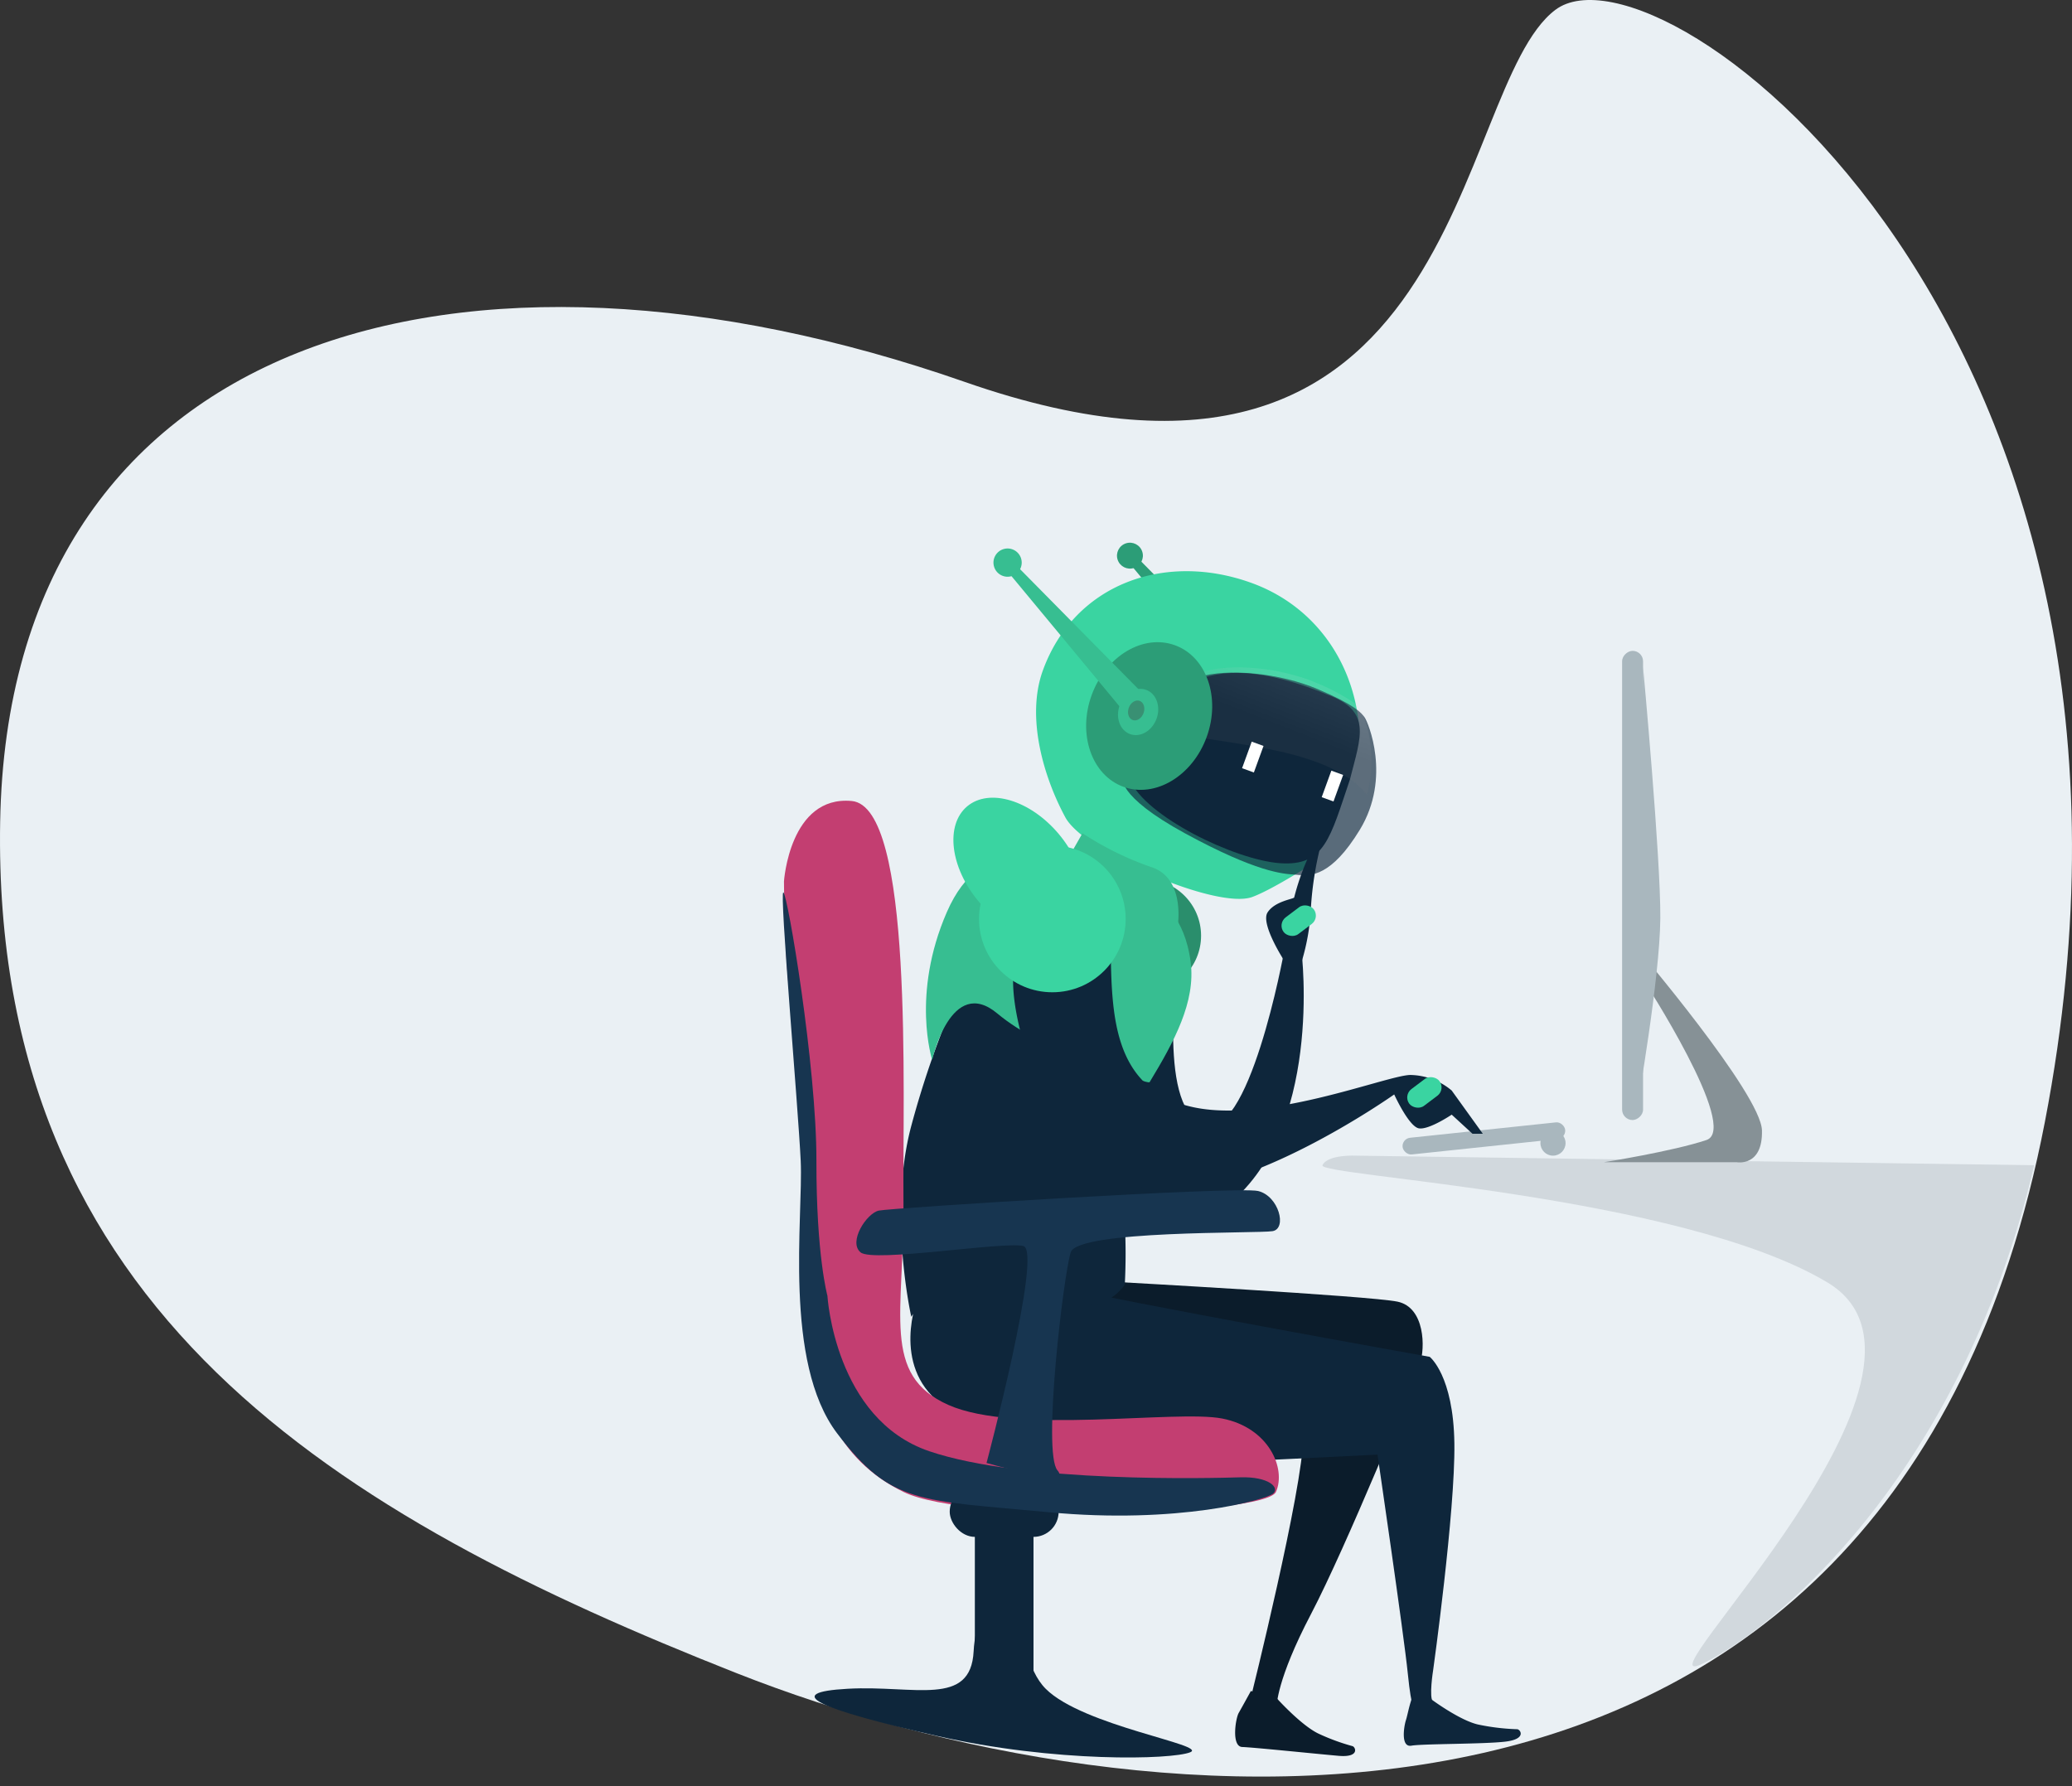 <svg xmlns="http://www.w3.org/2000/svg" xmlns:xlink="http://www.w3.org/1999/xlink" viewBox="0 0 438.464 378.007">
  <rect x="0" y="0" width="438.464" height="378.007" fill="#333333" stroke="none"/>
  <defs>
    <style>.a{fill:#eaf0f4;}.b{fill:#0b1c2b;}.c,.l{fill:#0e263b;}.d{fill:#2a8e6c;}.e{fill:#45403f;}.f{fill:#ba674e;}.g{fill:#c33e71;}.h{fill:#173550;}.i{fill:#2c9d77;}.j{fill:#3ad4a1;}.k{fill:#37be91;}.l{opacity:0.66;}.m{opacity:0.101;fill:url(#a);}.n{fill:#399073;}.o{fill:#fff;}.p{fill:#d1d8dd;}.q{fill:#869196;}.r{fill:#4a2a79;}.s{fill:#a9b7be;}</style>
    <linearGradient id="a" x1="0.554" y1="-0.055" x2="0.519" y2="0.556" gradientUnits="objectBoundingBox">
      <stop offset="0" stop-color="#fff"/>
      <stop offset="1" stop-color="gray"/>
    </linearGradient>
  </defs>
  <g transform="translate(-22.305 -113.138)">
    <path class="a" d="M-1689.963,397.527c32.289-167.354-81.395-252.035-103.589-235.309s-18.776,115.828-124.963,78.749-202.382-10.379-204.148,93.176,71.806,146.912,155.964,180.119S-1722.252,564.881-1689.963,397.527Z" transform="translate(2145 -47)"/>
    <path class="b" d="M-1515.07,1013.132s53.936,2.96,59.779,4.183,5.885,9.828,4.743,13.157-15.659,38.856-23.033,52.924-7.27,19.524-7.27,19.524l-4.157-1.814h-1.317s11.055-44.348,11.079-55.1-43.943-21.162-43.943-21.162Z" transform="translate(1773.328 -628.72)"/>
    <path class="c" d="M-1225.146,814.088s4.973,2.165,6.172,8.891-4.1,35.614,5.762,40.273,17.345-36.527,17.345-36.527h3.712s4.762,38.222-16.339,54.1-31.629-21.921-31.629-21.921Z" transform="translate(1489.888 -512.163)"/>
    <circle class="d" cx="11.968" cy="11.968" r="11.968" transform="translate(252.533 299.188)"/>
    <path class="c" d="M-1417,1006.733s5.88,4.381,9.818,5.3a46.951,46.951,0,0,0,8.325,1.005c.707.07,2.012,2.066-2.455,2.617s-17.613.443-19.936.863-1.578-4.112-1.166-5.394c.288-.895.543-2.33,1-3.83l.17-.562Z" transform="translate(1742.229 -533.958)"/>
    <path class="b" d="M7.5.45S13.69,4.943,17.628,5.863a45.253,45.253,0,0,0,7.547,1.081c.707.07,2.012,2.066-2.455,2.617s-18,1.994-20.324,2.414S-.262,6.356.151,5.074,1.705,0,1.705,0Z" transform="matrix(0.978, 0.208, -0.208, 0.978, 285.343, 470.633)"/>
    <path class="c" d="M-1561.874,1016.264s-5.629,14.094,4.842,22.21,32.642,13.679,56.261,12.592,36.229-1.749,36.229-1.749,5.588,38.08,6.413,46.321,1.468,7.267,1.468,7.267,4.864-.308,3.9-1.208,0-6.793,0-6.793,4.682-33.518,4.488-47.942-5.218-18.333-5.218-18.333-69.156-12.378-76.152-14.495-23.6-4.227-23.6-4.227Z" transform="translate(1778.343 -628.354)"/>
    <path class="e" d="M10.845,36.291s-9.637.626-10.713-8.1S4.81,19.369,7.839,14.662,8.215.754,19.02.061,32.38,4.835,32.38,4.835s5.163-2.266,9.67-1.776,7.192,2.723,8.78,7.028-1.236,5.585-.79,8.063,10.318,5.173,8.98,13.037S49.6,41.038,46.147,41.229,41.169,45.292,37,45.649s-9.712,3.794-14.224,1.78S10.845,36.291,10.845,36.291Z" transform="translate(239.189 253.892) rotate(-22)"/>
    <path class="c" d="M-1516.472,902.437s-.578,4.753-2.192,6.826-7.5,4.027-7.5,4.027l19.407,4.881s.541-11.64,1.868-14.086,0-12.336,0-12.336l-10.933,7.041Z" transform="translate(1774.12 -614.947)"/>
    <path class="f" d="M20.584,6.172v5.575l-1.512,2.219,1.512,8.893H16.605L14.738,35.386,0,28.068,2.765,7.751,19.072,0Z" transform="matrix(0.985, 0.174, -0.174, 0.985, 269.292, 262.616)"/>
    <path class="c" d="M-1510.928,920.406l2.991,8.04s-.137,16.611-2.1,27.406-8.584,25.042-8.234,33.235a127.62,127.62,0,0,1,0,13.1s-4.2,6.432-11.641,3.667-13.559-5.571-23.424-2.147-10.112,5.31-10.112,5.31-4.961-21.924,0-40.463,15.526-46.327,28.172-52.331,11.49-4.652,11.49-4.652a19.807,19.807,0,0,0,6.829,6.332C-1512.264,920.6-1510.928,920.406-1510.928,920.406Z" transform="translate(1778.6 -617.182)"/>
    <path class="g" d="M-1593.561,915.345s1.2-18.228,14.339-17.012,10.74,61.47,10.947,84.945-4.814,36.512,9.517,42.865,48.143.958,57.943,2.875,13.578,10.527,11.363,15.531-65.06,6.755-78.823,0-20.2-19.724-19.916-40.477-1.242-50.048-3.3-59.223S-1593.561,915.345-1593.561,915.345Z" transform="translate(1781.766 -615.688)"/>
    <rect class="c" width="23.05" height="10.638" rx="5.319" transform="translate(223.278 427.735)"/>
    <rect class="c" width="12.411" height="31.029" transform="translate(228.597 435.714)"/>
    <path class="h" d="M-1548.736,1048.974s11.935-44.886,7.794-45.908-31.756,3.544-34.438,1.344,1.268-8.305,3.866-8.85,75.851-5.187,80.239-4.143,6.2,7.971,3.063,8.5-41.218-.268-42.716,4.488-6.031,42.454-2.785,46.144S-1548.736,1048.974-1548.736,1048.974Z" transform="translate(1779.805 -626.239)"/>
    <g transform="translate(236.399 217.529) rotate(20)">
      <path class="i" d="M1.556,0H3.429L5.178,38.33H0Z" transform="translate(26.217 5.862) rotate(-62)"/>
      <path class="j" d="M35.231,0C49.04,0,60.489,7.945,66.359,19.579c2.367,4.69,2.178,10.065,2.178,15.788a163.058,163.058,0,0,1-1.5,16.773S61.448,59.5,58.05,62.386c-6.1,5.182-36.632,3.309-42.945-2.294C7.875,53.675,0,43.028,0,32.5,0,12.968,15.7,0,35.231,0Z" transform="translate(19.015 0.471)"/>
      <path class="c" d="M4.057,24.382s-7.647.63-1.944,6.881S28.834,39.639,38,37.04s8.163-8.651,7.878-21.72C44.915,5.948,45.391.107,35.236.082-4.452-1.642,4.057,24.382,4.057,24.382Z" transform="translate(42.09 17.111)"/>
      <ellipse class="k" cx="2.989" cy="2.989" rx="2.989" ry="2.989" transform="matrix(0.788, -0.616, 0.616, 0.788, 0, 13.57)"/>
      <path class="l" d="M7.794,6.371C12.941,2.364,23.773-.418,32.468.052s10.4,1.574,11.383,2.236,9.7,9.986,7.162,22.675c-.284,1.421-.6,2.687-.958,3.89-2.649,8.869-6.751,9.17-8.825,9.773-2.336.679-7.67,2.272-24.6-.271S0,31.553,0,31.553,2.645,10.379,7.794,6.371Z" transform="translate(42.562 16.743)"/>
      <path class="m" d="M0,20.9H0a67.992,67.992,0,0,1,2.362-8.709C3.413,9.263,4.531,7.306,5.683,6.371A20.792,20.792,0,0,1,9.9,3.81a36.89,36.89,0,0,1,5.41-2.016A44.869,44.869,0,0,1,27.476,0c.639,0,1.271.017,1.88.052A43.56,43.56,0,0,1,37.592,1.1a7.389,7.389,0,0,1,2.686,1.19,19.6,19.6,0,0,1,3.675,4.868,28.374,28.374,0,0,1,2.282,5.052,25.727,25.727,0,0,1,1.3,6.426,15.421,15.421,0,0,0-4.406-1.879,32.236,32.236,0,0,0-8.364-.975,59.932,59.932,0,0,0-8.334.637c-5.472.776-10.237,1.746-14.441,2.6C7.007,20.033,3.072,20.834,0,20.9Z" transform="translate(44.886 15.606)"/>
      <ellipse class="i" cx="12.951" cy="15.94" rx="12.951" ry="15.94" transform="translate(30.503 18.403)"/>
      <path class="k" d="M1.7,0H3.738L5.645,41.794H0Z" transform="translate(2.227 16.282) rotate(-62)"/>
      <ellipse class="k" cx="4.151" cy="4.981" rx="4.151" ry="4.981" transform="translate(36.813 29.361)"/>
      <ellipse class="n" cx="1.66" cy="2.158" rx="1.66" ry="2.158" transform="translate(38.805 32.018)"/>
      <ellipse class="i" cx="2.741" cy="2.741" rx="2.741" ry="2.741" transform="matrix(0.788, -0.616, 0.616, 0.788, 24.174, 3.375)"/>
      <rect class="o" width="2.657" height="5.977" transform="translate(65.703 32.018)"/>
      <rect class="o" width="2.657" height="5.977" transform="translate(83.635 32.018)"/>
    </g>
    <path class="p" d="M-1173.839,878s-6.1-.32-7.181,2.024,75.523,6.093,106.832,24.792-41.038,87.6-26.608,80.784,54.669-38.912,70.388-105.575Z" transform="translate(1483.183 -520.299)"/>
    <path class="q" d="M-1106.564,833.024s20.576,31.6,13.415,34-21.727,4.7-21.727,4.7h28.145s5.515,1.02,5.329-6.729-26.8-38.964-26.8-38.964Z" transform="translate(1476.563 -512.632)"/>
    <path class="r" d="M-1245.37,856.683Z" transform="translate(1490.673 -517.711)"/>
    <path class="c" d="M-1190.565,828.488s-5.152-7.879-3.61-10.328,5.668-2.863,5.645-3.2a51.126,51.126,0,0,1,2.816-8.143c1.273-2.675,1.919-2.695,1.919-2.695h.82a71.814,71.814,0,0,0-2.022,13.05,46,46,0,0,1-1.933,11.314Z" transform="translate(1484.707 -511.919)"/>
    <circle class="s" cx="2.66" cy="2.66" r="2.66" transform="translate(348.279 352.38)"/>
    <rect class="s" width="34.575" height="3.546" rx="1.773" transform="matrix(0.995, -0.105, 0.105, 0.995, 318.928, 354.1)"/>
    <path class="h" d="M-1921.4,386.514s1.529,26.1,21.543,32.9,59.967,5.7,65.885,5.527,8.311,2.137,6.917,3.427-20.142,6.561-47.55,3.957-33.3-1.6-44.747-16.7-7.133-45.876-7.7-57.673-4.55-57.15-3.666-56.793,7.031,36.768,6.991,56.793S-1921.4,386.514-1921.4,386.514Z" transform="translate(2118.798 0.83)"/>
    <path class="k" d="M-1102.353,1079.53s-4.5-13.8,3.1-31.257,21.066-10.015,26.232-11.594,4.6-.619,5.871,0,5.826,6.04,9.334,7.336,3.6,1.926,3.6,1.926,5.316,3.033,6.566,12.965c1.053,8.363-3.449,16.7-8.69,25.341-.38.359-4.89-1.6-4.89-1.6s-17.554-4.729-27.336-12.921S-1102.353,1079.53-1102.353,1079.53Z" transform="translate(1321.922 -742.111)"/>
    <path class="c" d="M-1521.681,915.365s3.2,1.591,3.445,15.623.258,29.519,16.277,33.791,42.08-6.48,47.169-6.528a13.957,13.957,0,0,1,8.735,3.292l6.582,9.146h-2.187l-4.395-4.039s-4.8,3.241-6.93,2.9-5.237-7.177-5.237-7.177-32.785,23.211-52.1,19.923-28.808-32.646-28.542-44.275,2.611-17.316,6.415-20.063S-1521.681,915.365-1521.681,915.365Z" transform="translate(1775.56 -617.627)"/>
    <path class="k" d="M-1069,1037.191c.39-.492,4.153-7.154,4.153-7.154a65.674,65.674,0,0,0,14.534,7.154c7.478,2.383,5.576,12.854,5.576,12.854s-7.093-7.142-13.509-9.815A39.712,39.712,0,0,0-1069,1037.191Z" transform="translate(1316.214 -740.568)"/>
    <rect class="j" width="7.979" height="4.433" rx="2.216" transform="matrix(0.799, -0.602, 0.602, 0.799, 319.203, 344.948)"/>
    <rect class="j" width="7.979" height="4.433" rx="2.216" transform="matrix(0.799, -0.602, 0.602, 0.799, 292.607, 308.6)"/>
    <path class="c" d="M46.88,0s-5.2,22.94,1.982,31.51S82.216,46.35,78.151,47.565s-28.657-.255-53.207-8.156-31.97-12-17.811-11.549,25.6,6.2,27.229-5.609S46.88,0,46.88,0Z" transform="matrix(0.996, -0.087, 0.087, 0.996, 192.181, 443.387)"/>
    <path class="c" d="M-1727.285,533.34Z" transform="translate(2054.253 -60.224)"/>
    <rect class="s" width="99.292" height="4.433" rx="2.216" transform="translate(365.566 350.163) rotate(-90)"/>
    <circle class="j" cx="15.514" cy="15.514" r="15.514" transform="translate(229.483 292.095)"/>
    <path class="j" d="M11.082,0C17.2,0,22.163,7.588,22.163,16.949S17.2,33.9,11.082,33.9,0,26.31,0,16.949,4.961,0,11.082,0Z" transform="translate(218.486 290.899) rotate(-40)"/>
    <path class="s" d="M-1677.657,280.362s3.753,40.42,3.653,53.164-4.883,39.827-4.883,39.827Z" transform="translate(2047.656 -26.067)"/>
  </g>
</svg>

